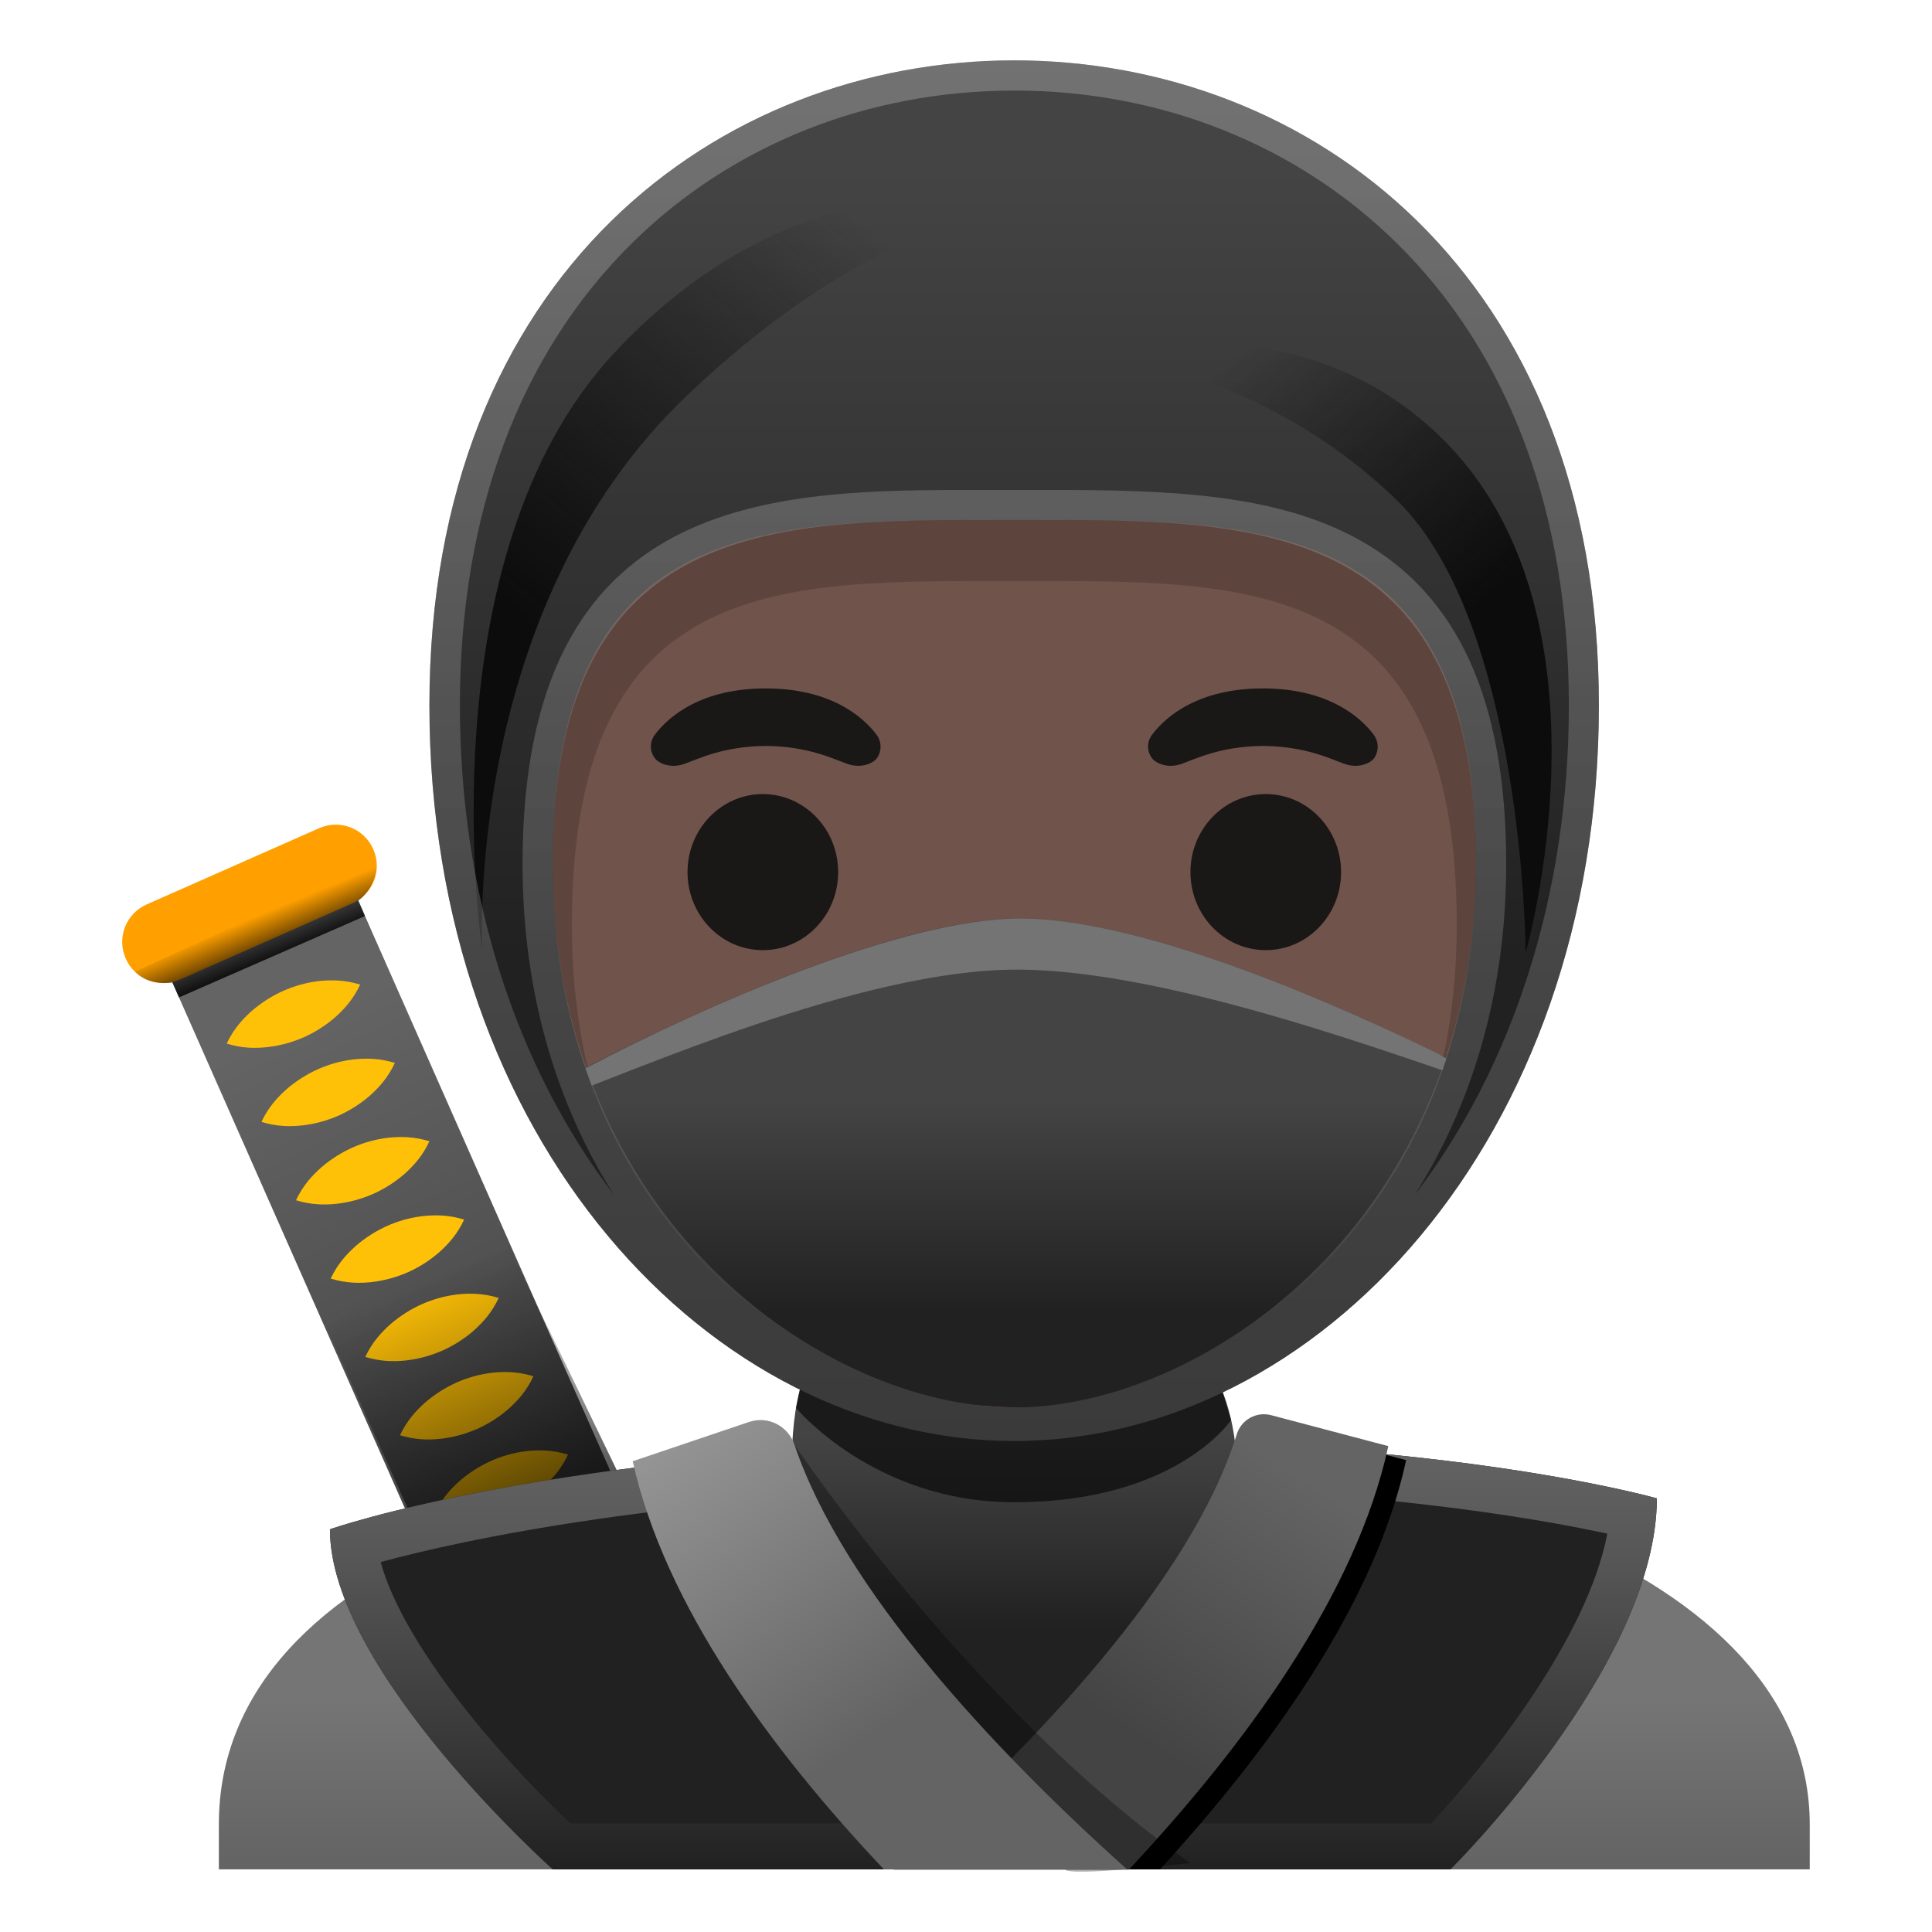 <svg enable-background="new 0 0 128 128" viewBox="0 0 128 128" xmlns="http://www.w3.org/2000/svg" xmlns:xlink="http://www.w3.org/1999/xlink"><linearGradient id="a"><stop offset="0" stop-color="#646464"/><stop offset="1" stop-color="#444"/></linearGradient><linearGradient id="b" gradientTransform="matrix(1 0 0 -1 0 128)" gradientUnits="userSpaceOnUse" x1="19.43" x2="33.73" xlink:href="#a" y1="60.18" y2="29.55"/><linearGradient id="c"><stop offset="0"/><stop offset="1" stop-opacity="0"/></linearGradient><linearGradient id="d" gradientTransform="matrix(1 0 0 -1 0 128)" gradientUnits="userSpaceOnUse" x1="35.81" x2="28" xlink:href="#c" y1="24.37" y2="43.29"/><linearGradient id="e" gradientTransform="matrix(1 0 0 -1 0 128)" gradientUnits="userSpaceOnUse" x1="18.29" x2="16.94" xlink:href="#c" y1="64.04" y2="67.3"/><linearGradient id="f" gradientTransform="matrix(1 0 0 -1 0 128)" gradientUnits="userSpaceOnUse" x1="67.2" x2="67.2" y1="2.46" y2="15.47"><stop offset=".17" stop-color="#646464"/><stop offset="1" stop-color="#757575"/></linearGradient><linearGradient id="g" gradientTransform="matrix(1 0 0 -1 0 128)" gradientUnits="userSpaceOnUse" x1="65.81" x2="65.81" y1="32.58" y2="4.15"><stop offset="0" stop-color="#646464"/><stop offset=".265" stop-color="#575757"/><stop offset=".754" stop-color="#353535"/><stop offset="1" stop-color="#212121"/></linearGradient><linearGradient id="h"><stop offset=".074" stop-color="#444"/><stop offset=".653" stop-color="#212121"/></linearGradient><linearGradient id="i" gradientTransform="matrix(1 0 0 -1 0 128)" gradientUnits="userSpaceOnUse" x1="67.2" x2="67.2" xlink:href="#h" y1="34.56" y2="12.43"/><linearGradient id="j" gradientTransform="matrix(1 0 0 -1 0 128)" gradientUnits="userSpaceOnUse" x1="85.23" x2="74.16" xlink:href="#a" y1="30.85" y2="13.67"/><linearGradient id="k" gradientTransform="matrix(1 0 0 -1 0 128)" gradientUnits="userSpaceOnUse" x1="59.11" x2="42.82" y1="13.94" y2="37.33"><stop offset="0" stop-color="#646464"/><stop offset="1" stop-color="#9e9e9e"/></linearGradient><linearGradient id="l" gradientTransform="matrix(1 0 0 -1 0 128)" gradientUnits="userSpaceOnUse" x1="67.2" x2="67.2" xlink:href="#h" y1="56.85" y2="32.63"/><linearGradient id="m" gradientTransform="matrix(1 0 0 -1 0 128)" gradientUnits="userSpaceOnUse" x1="67.2" x2="67.2" xlink:href="#h" y1="123.49" y2="33.6"/><linearGradient id="n"><stop offset="0" stop-color="#0d0c0c"/><stop offset="1" stop-color="#0d0c0c" stop-opacity="0"/></linearGradient><linearGradient id="o" gradientTransform="matrix(1 0 0 -1 0 128)" gradientUnits="userSpaceOnUse" x1="36.79" x2="58.41" xlink:href="#n" y1="85.41" y2="112.1"/><linearGradient id="p" gradientTransform="matrix(1 0 0 -1 0 128)" gradientUnits="userSpaceOnUse" x1="95.25" x2="80.39" xlink:href="#n" y1="85.59" y2="103.16"/><linearGradient id="q" gradientTransform="matrix(1 0 0 -1 0 128)" gradientUnits="userSpaceOnUse" x1="67.2" x2="67.2" y1="124" y2="32.53"><stop offset="0" stop-color="#bdbdbd"/><stop offset="1" stop-color="#646464"/></linearGradient><path d="m48.81 116.4-12.3 5.44-25.76-58.27 12.3-5.44z" fill="url(#b)"/><g fill="#ffc107"><path d="m15.02 69.14c.45-.96 1.05-1.62 1.68-2.18.64-.55 1.33-.98 2.06-1.31.74-.33 1.52-.55 2.36-.65.84-.09 1.73-.08 2.74.23-.45.97-1.04 1.62-1.68 2.19-.64.55-1.33.98-2.07 1.31-.74.32-1.52.54-2.36.64-.82.09-1.71.09-2.73-.23z"/><path d="m21.91 84.71c.45-.96 1.05-1.62 1.68-2.18.64-.55 1.33-.98 2.06-1.31.74-.33 1.52-.55 2.36-.65.84-.09 1.73-.08 2.74.23-.45.97-1.04 1.62-1.68 2.19-.64.55-1.33.98-2.07 1.31-.74.32-1.52.54-2.36.64-.83.09-1.71.08-2.73-.23z"/><path d="m17.32 74.33c.45-.96 1.05-1.62 1.68-2.18.64-.55 1.33-.98 2.06-1.31.74-.33 1.52-.55 2.36-.65.84-.09 1.73-.08 2.74.23-.45.97-1.04 1.62-1.68 2.19-.64.55-1.33.98-2.07 1.31-.74.32-1.52.54-2.36.64-.83.09-1.71.08-2.73-.23z"/><path d="m26.5 95.09c.45-.96 1.05-1.62 1.68-2.18.64-.55 1.33-.98 2.06-1.31.74-.33 1.52-.55 2.36-.65.84-.09 1.72-.08 2.74.23-.45.97-1.04 1.62-1.68 2.19-.64.55-1.33.98-2.07 1.31-.74.32-1.52.54-2.36.64-.83.09-1.71.08-2.73-.23z"/><path d="m24.2 89.9c.45-.96 1.05-1.62 1.68-2.18.64-.55 1.33-.98 2.06-1.31.74-.33 1.52-.55 2.36-.65.84-.09 1.72-.08 2.74.23-.45.97-1.04 1.62-1.68 2.19-.64.55-1.33.98-2.07 1.31-.74.32-1.52.54-2.36.64-.83.09-1.71.08-2.73-.23z"/><path d="m33.38 110.66c.46-.96 1.05-1.62 1.68-2.18.64-.55 1.33-.98 2.06-1.31.74-.33 1.52-.55 2.36-.65.84-.09 1.72-.08 2.74.23-.45.97-1.04 1.62-1.68 2.19-.64.55-1.33.98-2.06 1.31-.74.32-1.52.54-2.36.64-.84.09-1.72.08-2.74-.23z"/><path d="m19.61 79.52c.45-.96 1.05-1.62 1.68-2.18.64-.55 1.33-.98 2.06-1.31.74-.33 1.52-.55 2.36-.65.84-.09 1.73-.08 2.74.23-.45.97-1.04 1.62-1.68 2.19-.64.55-1.33.98-2.07 1.31-.74.32-1.52.54-2.36.64-.83.09-1.71.08-2.73-.23z"/><path d="m31.09 105.47c.45-.96 1.05-1.62 1.68-2.18.64-.55 1.33-.98 2.06-1.31.74-.33 1.52-.55 2.36-.65.84-.09 1.72-.08 2.74.23-.45.97-1.04 1.62-1.68 2.19-.64.55-1.33.98-2.06 1.31-.74.32-1.52.54-2.36.64-.84.09-1.73.08-2.74-.23z"/><path d="m28.79 100.28c.45-.96 1.05-1.62 1.68-2.18.64-.55 1.33-.98 2.06-1.31.74-.33 1.52-.55 2.36-.65.84-.09 1.72-.08 2.74.23-.45.97-1.04 1.62-1.68 2.19-.64.55-1.33.98-2.06 1.31-.74.32-1.52.54-2.36.64-.84.09-1.72.08-2.74-.23z"/></g><path d="m23.34 59.85-11.42 5.05c-1.38.61-2.98-.01-3.59-1.39s.01-2.98 1.39-3.59l11.42-5.05c1.38-.61 2.98.01 3.59 1.39.61 1.37-.01 2.98-1.39 3.59z" fill="#ffa000"/><path d="m28.62 103.52-6.97-15.57 11.08-7.39 8.58 17.77z" fill="url(#d)" opacity=".81"/><path d="m8.94 64.37c.91 1 2.48.72 2.48.72l.44.99 12.32-5.39-.43-1.02s1.3-.89 1.19-2.66z" fill="url(#e)"/><path d="m14.5 120.87v2.98h105.4v-2.98c0-17.01-26.71-25.43-52.7-25.4-25.83.03-52.7 7.38-52.7 25.4z" fill="url(#f)"/><path d="m21.86 101.32c0 9.35 14.77 22.53 14.77 22.53h59.46s13.68-13.54 13.68-24.58c0 0-15.17-4.35-42.57-3.8-30.57.61-45.34 5.85-45.34 5.85z" fill="#212121"/><path d="m71.95 98.46c17.78 0 29.7 2.1 34.54 3.15-1.35 7.03-8.11 15.41-11.69 19.2h-57c-4.67-4.36-11.08-11.82-12.58-17.32 5.2-1.41 19.09-4.52 42.04-4.98 1.57-.03 3.14-.05 4.69-.05m0-3.04c-1.54 0-3.12.01-4.75.05-30.56.61-45.34 5.85-45.34 5.85 0 9.35 14.77 22.53 14.77 22.53h59.46s13.68-13.54 13.68-24.58c0 0-13.43-3.85-37.82-3.85z" fill="url(#g)"/><path d="m52.45 97.5c0-2.98.2-8.22 3.77-9.89 2.47-1.15 19.06-.56 21.62.76 3.24 1.67 4.11 6.31 4.11 9.12 0 5.04-6.6 20.14-14.74 20.14s-14.76-15.09-14.76-20.13z" fill="url(#i)"/><path d="m53.43 89.98-.69 3.3s5.17 6.25 14.46 6.25c10.73 0 14.36-5.44 14.36-5.44l-.93-3.09z" opacity=".61"/><path d="m76.85 123.85c7.39-8.07 14.26-17.68 16.31-27.11l-7.76-2.05c-.98-.26-1.98.3-2.28 1.26-2.89 9.32-12.71 19.86-21.65 27.9z"/><path d="m74.79 123.87c7.72-8.26 15.06-18.26 17.19-28.06l-7.76-2.05c-.98-.26-1.98.3-2.28 1.26-3.01 9.69-13.51 20.71-22.73 28.85z" fill="url(#j)"/><path d="m52.64 95.73s11.86 17.65 26.22 27.7c0 0-8.07.93-8.3.42s-17.29-19.17-17.29-19.17z" opacity=".31"/><path d="m74.67 123.85c-8.86-7.93-18.81-18.6-22.03-28.12-.42-1.25-1.74-1.94-2.99-1.53l-7.73 2.61c2.12 9.55 9.15 19.11 16.64 27.04z" fill="url(#k)"/><path d="m67.2 9.39c-17.64 0-33.97 18.86-33.97 46.01 0 27 16.83 39.23 33.97 39.23s33.97-12.23 33.97-39.23c0-27.15-16.33-46.01-33.97-46.01z" fill="#70534a"/><g fill="#1a1717"><ellipse cx="50.54" cy="57.78" rx="4.99" ry="5.17"/><ellipse cx="83.86" cy="57.78" rx="4.99" ry="5.17"/><path d="m58.06 48.66c-.94-1.24-3.11-3.05-7.33-3.05s-6.39 1.81-7.33 3.05c-.42.55-.31 1.19-.02 1.57.27.36 1.06.69 1.93.39s2.57-1.18 5.43-1.2c2.85.02 4.55.9 5.43 1.2.87.3 1.66-.03 1.93-.39.27-.38.38-1.02-.04-1.57z"/><path d="m91 48.66c-.94-1.24-3.11-3.05-7.33-3.05s-6.39 1.81-7.33 3.05c-.42.55-.31 1.19-.02 1.57.27.36 1.06.69 1.93.39s2.57-1.18 5.43-1.2c2.85.02 4.55.9 5.43 1.2.87.3 1.66-.03 1.93-.39.27-.38.37-1.02-.04-1.57z"/></g><path d="m67.2 8.05c-18.73 0-33.97 12.58-33.97 41.17 0 28.75 14.7 44.47 33.97 44.47s35.6-16.09 35.6-44.85c-.01-28.59-16.87-40.79-35.6-40.79zm0 83.24c-12.62 0-29.31-6.5-29.31-30.03 0-23.4 14.03-22.76 29.31-22.76s29.31-.64 29.31 22.76c0 23.53-16.69 30.03-29.31 30.03z" opacity=".17"/><path d="m67.2 47.23h-.01z" fill="#212121"/><path d="m67.57 60.84c11.15 0 31.09 10.69 31.09 10.69-.61 10.22-13.92 21.98-30.38 21.74-27.62-.4-32.55-20.92-32.55-20.92s20.69-11.51 31.84-11.51z" fill="url(#l)"/><path d="m98.63 71.94c0-.03.01-.06.01-.08-1.06-.63-2.13-1.29-3.21-1.97-6.11-3-19.47-9.04-27.85-9.04-7.72 0-20.74 5.71-28.74 9.9-1.6 1.07-.68 1.17-2.23 2.15 5.24-1.84 20.34-8.66 30.74-8.66 10.21-.01 25.69 5.9 31.28 7.7z" fill="#bdbdbd" opacity=".4"/><path d="m67.2 4c-19.55 0-38.75 14.14-38.75 42.74 0 28.75 18.63 48.73 38.74 48.73s38.74-19.98 38.74-48.73c.01-28.6-19.18-42.74-38.73-42.74zm0 89.25c-13.18 0-30.59-12.51-30.59-36.04 0-23.4 14.64-22.76 30.59-22.76s30.59-.64 30.59 22.76c0 23.52-17.42 36.04-30.59 36.04z" fill="url(#m)"/><path d="m68.28 13.72s-14.44-4.49-27.62 9.7c-12.64 13.61-8.7 39.62-8.7 39.62s-1.34-22.67 13.58-36.86c13.05-12.42 22.74-12.46 22.74-12.46z" fill="url(#o)"/><path d="m92.54 33.14c8.42 8.18 8.54 29.98 8.54 29.98s6.31-21.95-5.25-33.78c-9.56-9.79-22.8-5.83-22.8-5.83s10.64 1.01 19.51 9.63z" fill="url(#p)"/><path d="m67.2 6c9.7 0 18.69 3.58 25.3 10.07 7.49 7.35 11.44 17.95 11.44 30.67 0 12.37-3.62 23.81-10.22 32.44 3.68-5.81 6.07-13.16 6.07-21.96 0-10.8-3.18-17.81-9.73-21.45-5.51-3.06-12.54-3.31-20.49-3.31h-1.18-1.18-1.18-1.18c-13.47 0-30.23 0-30.23 24.76 0 8.81 2.38 16.15 6.07 21.96-6.6-8.63-10.22-20.07-10.22-32.44 0-12.71 3.96-23.32 11.44-30.67 6.6-6.49 15.59-10.07 25.29-10.07m0-2c-19.55 0-38.75 14.14-38.75 42.74 0 28.75 18.63 48.73 38.74 48.73s38.74-19.98 38.74-48.73c.01-28.6-19.18-42.74-38.73-42.74zm0 30.45h2.36c14.43 0 28.23.57 28.23 22.76 0 23.52-18 36.04-30.59 36.04s-30.59-12.52-30.59-36.04c0-22.19 13.8-22.76 28.23-22.76z" fill="url(#q)" opacity=".38"/></svg>